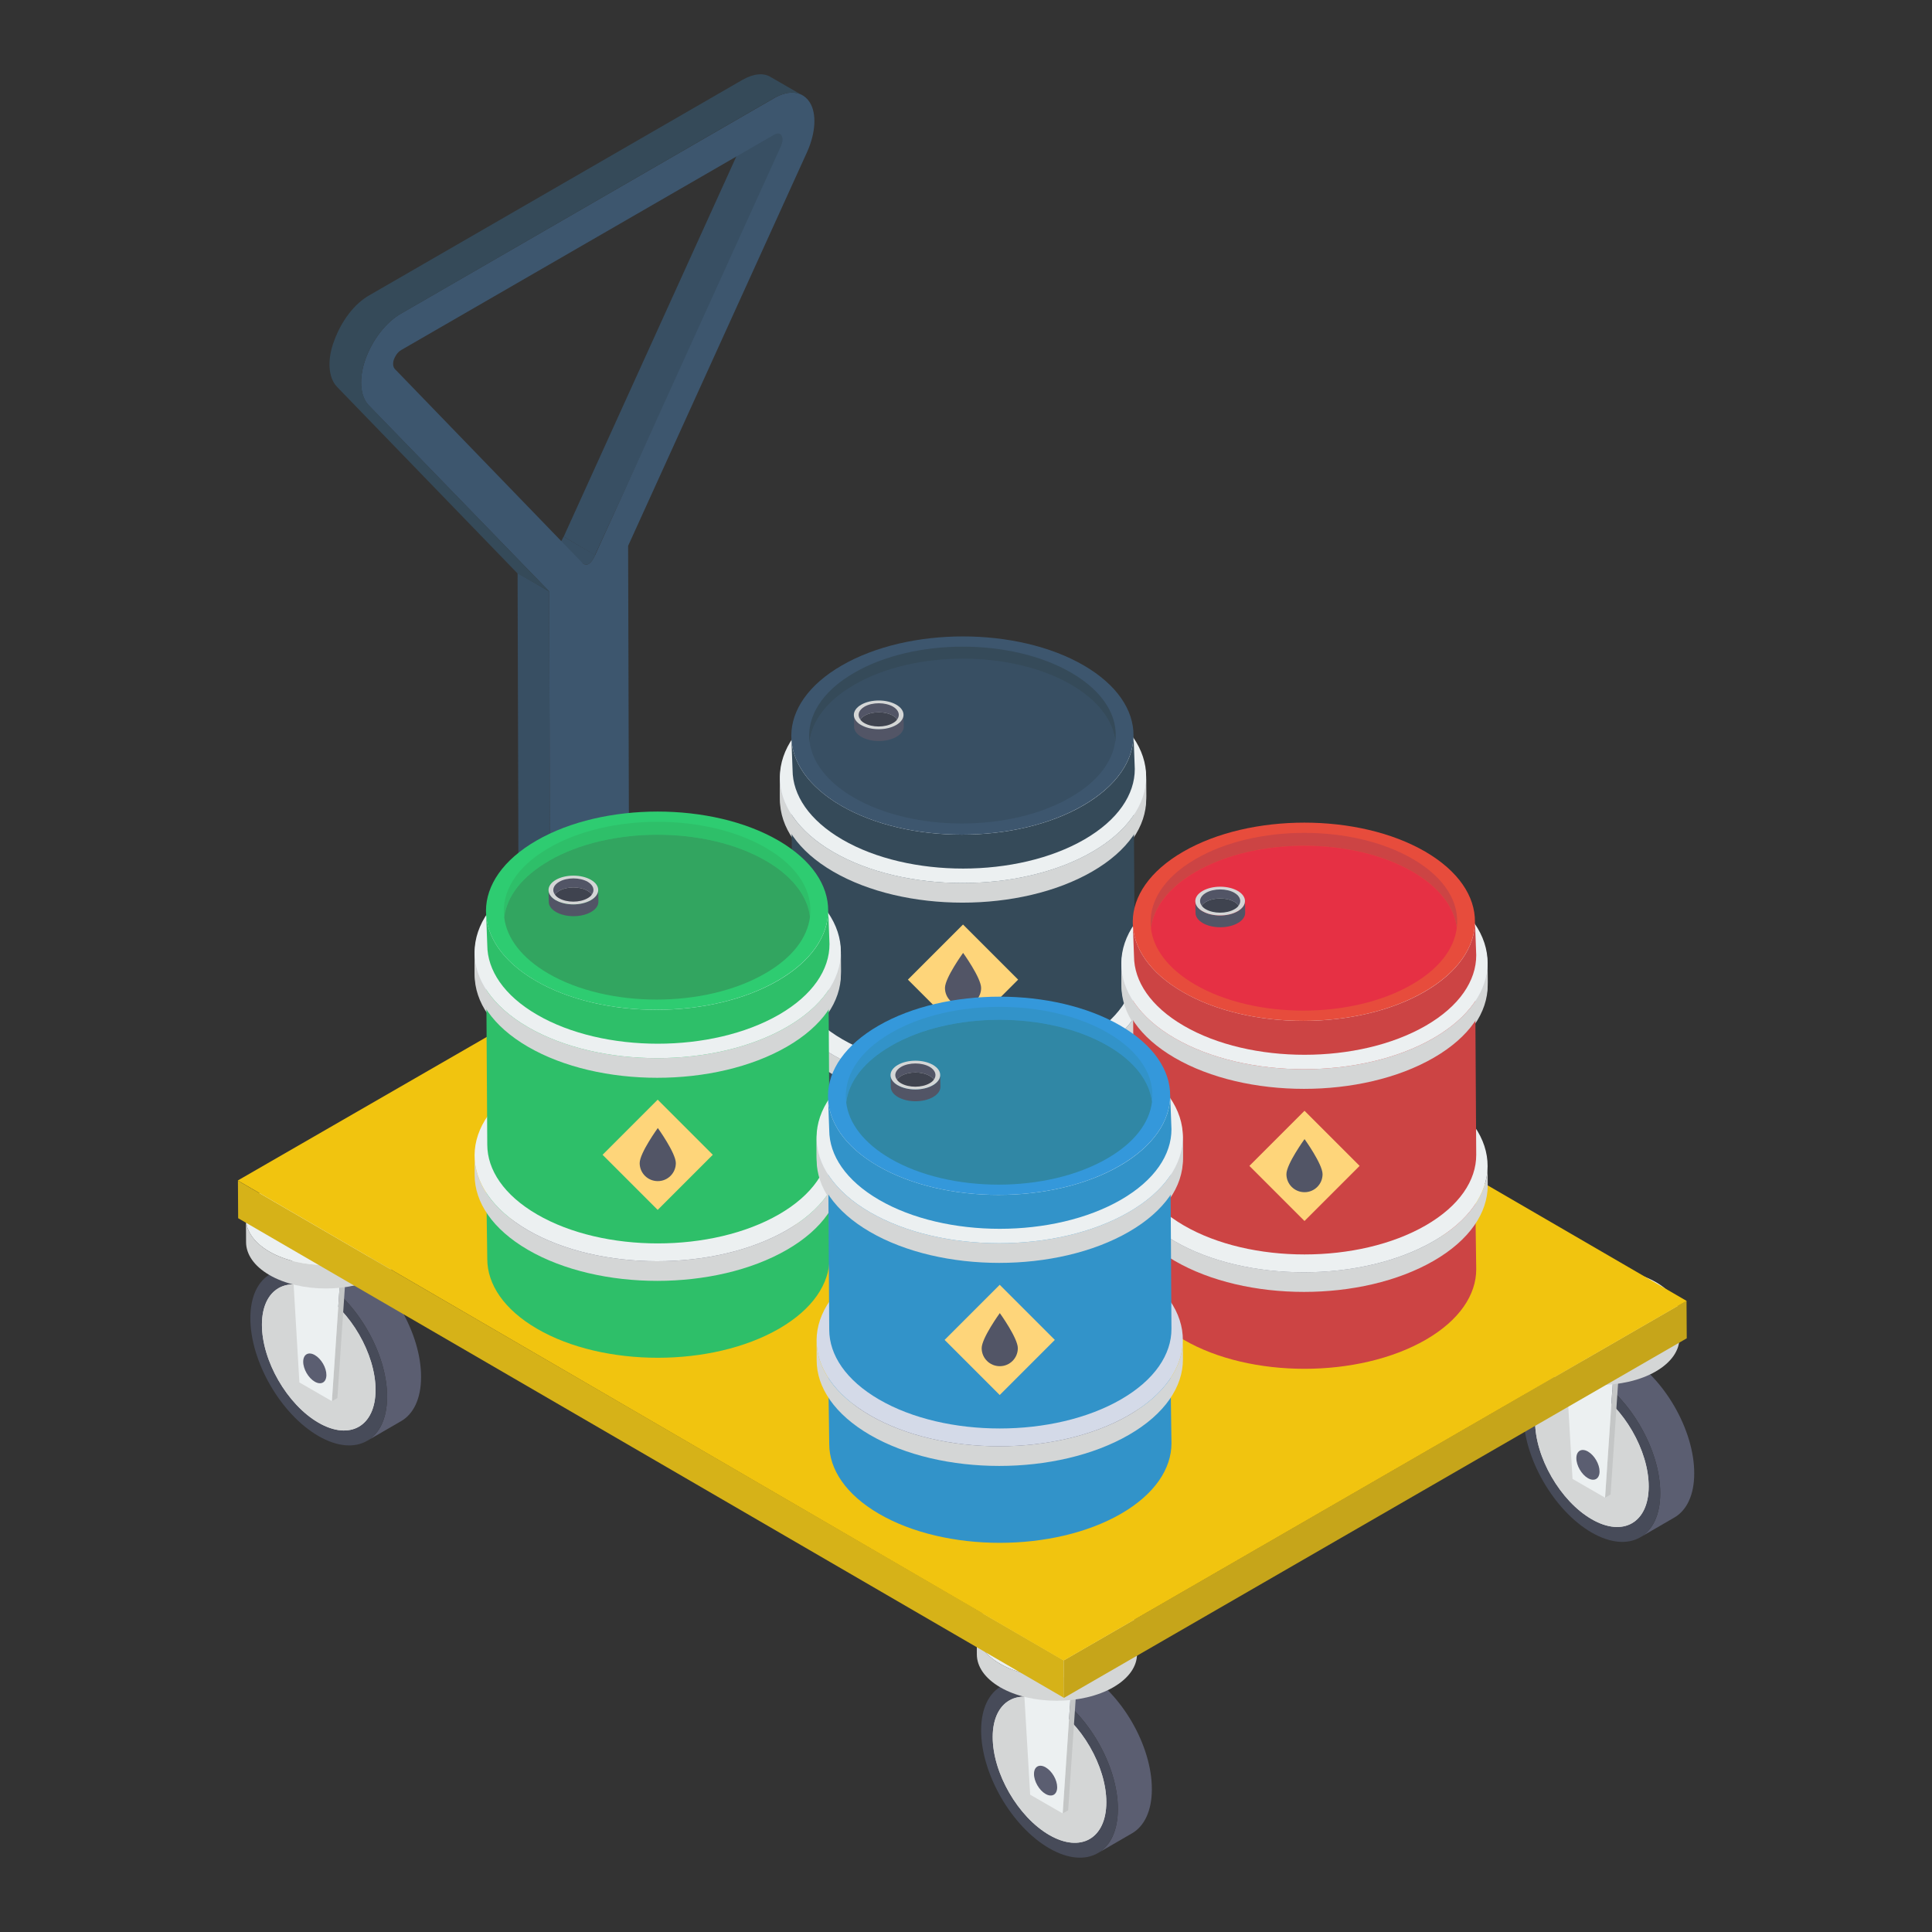 <svg id="Layer_1" enable-background="new 0 0 52 52" height="512" viewBox="0 0 52 52" width="512" xmlns="http://www.w3.org/2000/svg"><rect x="0" y="0" width="52" height="52" fill="#333333" stroke="none"/><g><g><g><g><g><g><g enable-background="new"><g><g><g><path d="m26.943 45.388c.337-.191.796-.165 1.311.127 1.018.592 1.839 2.011 1.833 3.176 0 .585-.204.993-.535 1.184l.915-.53c.331-.191.535-.605.535-1.184.006-1.171-.815-2.59-1.833-3.176-.509-.293-.974-.325-1.311-.127z" fill="#5b5e71"/></g></g></g><g><g><g><path d="m28.254 45.518c-1.016-.586-1.843-.12-1.847 1.048-.003 1.172.819 2.596 1.835 3.182s1.843.115 1.847-1.057c.003-1.167-.819-2.587-1.835-3.173z" fill="#474b59"/></g></g></g><g><g><g><path d="m28.253 45.876c-.844-.487-1.531-.099-1.534.87-.003.974.68 2.157 1.524 2.644s1.531.095 1.534-.878c.003-.97-.68-2.149-1.524-2.636z" fill="#d4d6d6"/></g></g></g><g><g><g><path d="m28.253 45.876c-.844-.487-1.531-.099-1.534.87-.003.974.68 2.157 1.524 2.644s1.531.095 1.534-.878c.003-.97-.68-2.149-1.524-2.636z" fill="#d4d6d6"/></g></g></g></g></g><g><g enable-background="new"><g><g><g><path d="m28.602 48.81.148-.086.294-4.358-.148.086z" fill="#c4c6c6"/></g></g></g><g><g><g><path d="m27.451 43.617.276 4.687.875.505.294-4.358z" fill="#ecf0f1"/></g></g></g></g></g><g><g enable-background="new"><g><g><g><path d="m26.289 43.9.003.631c.001.32.211.64.628.882.828.481 2.203.486 3.045 0 .427-.247.639-.571.638-.894l-.003-.631c.001.323-.211.647-.638.894-.842.486-2.216.481-3.045 0-.417-.243-.627-.562-.628-.882z" fill="#d4d6d6"/></g></g></g><g><g><g><path d="m26.919 43.014c-.842.486-.838 1.282-.002 1.768.828.481 2.203.486 3.045 0 .849-.49.846-1.287.018-1.768-.836-.486-2.211-.49-3.06-0z" fill="#ecf0f1"/></g></g></g></g></g><g><g><g><path d="m28.143 47.568c-.172-.099-.312-.02-.313.177-.001.198.139.44.311.539s.312.019.313-.179c.001-.198-.139-.438-.311-.537z" fill="#5b5e71"/></g></g></g></g><g><g><g enable-background="new"><g><g><g><path d="m41.541 36.888c.337-.191.796-.165 1.311.127 1.018.592 1.839 2.011 1.833 3.176 0 .585-.204.993-.535 1.184l.915-.53c.331-.191.535-.605.535-1.184.006-1.171-.815-2.59-1.833-3.176-.509-.293-.974-.325-1.311-.127z" fill="#5b5e71"/></g></g></g><g><g><g><path d="m42.852 37.019c-1.016-.586-1.843-.12-1.847 1.048-.003 1.172.819 2.596 1.835 3.182s1.843.115 1.847-1.057c.003-1.167-.819-2.587-1.835-3.173z" fill="#474b59"/></g></g></g><g><g><g><path d="m42.851 37.376c-.844-.487-1.531-.099-1.534.87-.003.974.68 2.157 1.524 2.644.844.487 1.531.095 1.534-.878.003-.97-.68-2.149-1.524-2.636z" fill="#d4d6d6"/></g></g></g><g><g><g><path d="m42.851 37.376c-.844-.487-1.531-.099-1.534.87-.003.974.68 2.157 1.524 2.644.844.487 1.531.095 1.534-.878.003-.97-.68-2.149-1.524-2.636z" fill="#d4d6d6"/></g></g></g></g></g><g><g enable-background="new"><g><g><g><path d="m43.201 40.311.148-.086.294-4.358-.148.086z" fill="#c4c6c6"/></g></g></g><g><g><g><path d="m42.049 35.118.276 4.687.875.505.294-4.358z" fill="#ecf0f1"/></g></g></g></g></g><g><g enable-background="new"><g><g><g><path d="m40.887 35.401.003.631c.001.32.211.64.628.882.828.481 2.203.486 3.045 0 .427-.247.639-.571.638-.894l-.003-.631c.001.323-.211.647-.638.894-.842.486-2.216.481-3.045 0-.417-.243-.627-.562-.628-.882z" fill="#d4d6d6"/></g></g></g><g><g><g><path d="m41.518 34.515c-.842.486-.838 1.282-.002 1.768.828.481 2.203.486 3.045 0 .849-.49.846-1.287.018-1.768-.836-.486-2.211-.49-3.06-0z" fill="#ecf0f1"/></g></g></g></g></g><g><g><g><path d="m42.741 39.069c-.172-.099-.312-.02-.313.177-.001.198.139.44.311.539s.312.019.313-.179c.001-.198-.139-.438-.311-.537z" fill="#5b5e71"/></g></g></g></g><g><g><g enable-background="new"><g><g><g><path d="m7.274 34.292c.337-.191.796-.165 1.311.127 1.018.592 1.839 2.011 1.833 3.176 0 .585-.204.993-.535 1.184l.915-.53c.331-.191.535-.605.535-1.184.006-1.171-.815-2.59-1.833-3.176-.509-.293-.974-.325-1.311-.127z" fill="#5b5e71"/></g></g></g><g><g><g><path d="m8.585 34.422c-1.016-.586-1.843-.12-1.847 1.048-.003 1.172.819 2.596 1.835 3.182 1.016.586 1.843.115 1.847-1.057.003-1.167-.819-2.587-1.835-3.173z" fill="#474b59"/></g></g></g><g><g><g><path d="m8.584 34.779c-.844-.487-1.531-.099-1.534.87-.003.974.68 2.157 1.524 2.644.844.487 1.531.095 1.534-.878.003-.97-.68-2.149-1.524-2.636z" fill="#d4d6d6"/></g></g></g><g><g><g><path d="m8.584 34.779c-.844-.487-1.531-.099-1.534.87-.003.974.68 2.157 1.524 2.644.844.487 1.531.095 1.534-.878.003-.97-.68-2.149-1.524-2.636z" fill="#d4d6d6"/></g></g></g></g></g><g><g enable-background="new"><g><g><g><path d="m8.933 37.714.148-.086.294-4.358-.148.086z" fill="#c4c6c6"/></g></g></g><g><g><g><path d="m7.782 32.521.276 4.687.875.505.294-4.358z" fill="#ecf0f1"/></g></g></g></g></g><g><g enable-background="new"><g><g><g><path d="m6.62 32.804.003.631c.001.32.211.64.628.882.828.481 2.203.486 3.045 0 .427-.247.639-.571.638-.894l-.003-.631c.001.323-.211.647-.638.894-.842.486-2.216.481-3.045 0-.417-.243-.627-.562-.628-.882z" fill="#d4d6d6"/></g></g></g><g><g><g><path d="m7.25 31.918c-.842.486-.838 1.282-.002 1.768.828.481 2.203.486 3.045 0 .849-.49.846-1.287.018-1.768-.836-.486-2.211-.49-3.06-0z" fill="#ecf0f1"/></g></g></g></g></g><g><g><g><path d="m8.474 36.472c-.172-.099-.312-.02-.313.177-.001.198.139.44.311.539s.312.019.313-.179c.001-.198-.139-.438-.311-.537z" fill="#5b5e71"/></g></g></g></g></g></g></g><g><g><g><g><g enable-background="new"><g><g><path d="m14.862 14.685.85.494c.042.025.087.025.132-.001.059-.034.119-.113.175-.241l-.85-.494c-.056.128-.116.207-.175.241-.045.026-.09.026-.132.001z" fill="#384f63"/></g></g><g><g><path d="m14.781 15.917-.85-.494.041 14.637.85.494z" fill="#384f63"/></g></g><g><g><path d="m21.087 3.894-5.075 11.047-.84-.496 4.999-11.01c.076-.172.038-.248.019-.286 0 0-.019-.019-.038-.038l.896.458c.019.019.038.038.038.038.019.038.057.115-0.0.286z" fill="#384f63"/></g></g><g><g><path d="m10.798 8.438 10.036-5.795c.416-.24.77-.188.964.117.186.3.157.813-.073 1.327l-4.819 10.604.041 14.637-2.124 1.226-.042-14.637-4.863-5.014c-.232-.247-.264-.724-.081-1.238.191-.527.552-.992.96-1.228zm-.173 1.491 5.041 5.213c.055.059.117.072.179.036.059-.034.119-.113.175-.241l5.003-11.012c.069-.164.03-.248.015-.274-.015-.035-.077-.097-.201-.026l-10.036 5.795c-.123.071-.177.199-.2.257-.015.044-.046.168.024.252" fill="#3d566e"/></g></g><g><g><path d="m9.064 10.405 4.867 5.031.847.478-4.858-5.015c-.229-.241-.265-.723-.084-1.23.193-.53.555-1.0.964-1.23l10.03-5.798c.301-.169.567-.193.772-.072l-.856-.494c-.193-.121-.458-.097-.759.072l-10.042 5.798c-.41.229-.759.699-.952 1.23-.193.506-.157.989.072 1.23z" fill="#354a59"/></g></g></g></g><g><g enable-background="new"><g><g><path d="m6.404 31.778.006 1.01 22.227 12.91-.006-1.01z" fill="#d6b218"/></g></g><g><g><path d="m28.63 44.689.006 1.01 16.763-9.678-.006-1.01z" fill="#c6a51a"/></g></g><g><g><path d="m6.4 31.773 22.227 12.921 16.768-9.68-22.227-12.909z" fill="#f1c40f"/></g></g></g></g></g><g><g><g><g><g enable-background="new"><g><g><path d="m20.99 29.377.002.529c.002.726.48 1.451 1.434 2.006 1.917 1.114 5.037 1.115 6.969 0.0.972-.561 1.458-1.298 1.456-2.034l-.002-.529c.002.736-.483 1.472-1.456 2.034-1.932 1.115-5.051 1.114-6.969-0-.954-.554-1.432-1.28-1.434-2.006z" fill="#d4d6d6"/></g></g><g><g><path d="m22.445 27.345c-1.932 1.115-1.94 2.922-.021 4.038 1.917 1.114 5.037 1.115 6.969 0s1.942-2.923.025-4.038c-1.919-1.115-5.04-1.115-6.972-0z" fill="#ecf0f1"/></g></g></g></g><g><g><path d="m21.298 26.708.034 2.467c.002.679.448 1.356 1.34 1.875 1.792 1.042 4.707 1.04 6.511-.001.908-.524 1.362-1.213 1.36-1.9l-.034-2.467c.002.687-.452 1.376-1.36 1.9-1.804 1.042-4.719 1.043-6.511.001-.892-.518-1.338-1.196-1.34-1.875z" fill="#354a59"/></g><g><path d="m22.637 28.583c1.793 1.041 4.708 1.041 6.51-.003 1.805-1.041 1.817-2.727.024-3.771.158.092-6.662.086-6.513 0-1.805 1.041-1.814 2.73-.021 3.774z" fill="#5b5e71"/></g></g><g><g enable-background="new"><g><g><path d="m20.99 26.39.002.529c.002.726.48 1.451 1.434 2.006 1.917 1.114 5.037 1.115 6.969 0.0.972-.561 1.458-1.298 1.456-2.034l-.002-.529c.002.736-.483 1.472-1.456 2.034-1.932 1.115-5.051 1.114-6.969-0-.954-.554-1.432-1.28-1.434-2.006z" fill="#d4d6d6"/></g></g><g><g><path d="m22.445 24.358c-1.932 1.115-1.94 2.922-.021 4.038 1.917 1.114 5.037 1.115 6.969 0s1.942-2.923.025-4.038c.032.018-6.991.011-6.972-0z" fill="#ecf0f1"/></g></g></g></g></g><g><g enable-background="new"><g><g><path d="m20.99 20.998.002.529c.002.726.48 1.451 1.434 2.006 1.917 1.114 5.037 1.115 6.969 0.0.972-.561 1.458-1.298 1.456-2.034l-.002-.529c.002.736-.483 1.472-1.456 2.034-1.932 1.115-5.051 1.114-6.969-0-.954-.554-1.432-1.28-1.434-2.006z" fill="#d4d6d6"/></g></g><g><g><path d="m22.445 18.966c-1.932 1.115-1.94 2.922-.021 4.038 1.917 1.114 5.037 1.115 6.969 0s1.942-2.923.025-4.038c-1.919-1.115-5.04-1.115-6.972-0z" fill="#d4dae8"/></g></g></g></g><g><g><path d="m21.298 20.597.034 5.5c.002.679.448 1.356 1.34 1.875 1.792 1.042 4.707 1.04 6.511-.001.908-.524 1.362-1.213 1.36-1.9l-.034-5.5c.002.687-.452 1.376-1.36 1.9-1.804 1.042-4.719 1.043-6.511.001-.892-.518-1.338-1.196-1.34-1.875z" fill="#354a59"/></g><g><path d="m22.637 22.472c1.793 1.041 4.708 1.041 6.51-.003 1.805-1.041 1.817-2.727.024-3.771-1.793-1.041-4.711-1.041-6.513 0-1.805 1.041-1.814 2.73-.021 3.774z" fill="#5b5e71"/></g></g><g><g enable-background="new"><g><g><path d="m20.99 20.924.002.529c.002.726.48 1.451 1.434 2.006 1.917 1.114 5.037 1.115 6.969 0.0.972-.561 1.458-1.298 1.456-2.034l-.002-.529c.002.736-.483 1.472-1.456 2.034-1.932 1.115-5.051 1.114-6.969-0-.954-.554-1.432-1.28-1.434-2.006z" fill="#d4d6d6"/></g></g><g><g><path d="m22.445 18.893c-1.932 1.115-1.94 2.922-.021 4.038 1.917 1.114 5.037 1.115 6.969 0s1.942-2.923.025-4.038c-1.919-1.115-5.04-1.115-6.972-0z" fill="#ecf0f1"/></g></g></g></g><g><path d="m21.298 19.809.034.913c.002.679.448 1.356 1.34 1.875 1.792 1.042 4.707 1.04 6.511-.001.908-.524 1.362-1.213 1.36-1.9l-.034-.913c.002.687-.452 1.376-1.36 1.9-1.804 1.042-4.719 1.043-6.511.001-.892-.518-1.338-1.196-1.34-1.875z" fill="#354a59"/></g><g><path d="m22.637 21.684c1.793 1.041 4.708 1.041 6.51-.003 1.805-1.041 1.817-2.727.024-3.771-1.793-1.041-4.711-1.041-6.513 0-1.805 1.041-1.814 2.73-.021 3.774z" fill="#3d566e"/></g><g><path d="m22.995 18.106c1.613-.935 4.229-.935 5.837 0 .879.509 1.274 1.189 1.187 1.856-.065-.548-.461-1.088-1.187-1.509-1.607-.935-4.224-.935-5.837 0-.737.424-1.139.966-1.206 1.523-.085-.67.316-1.359 1.206-1.87z" fill="#354a59"/></g><g><path d="m22.995 18.429c1.613-.935 4.229-.935 5.837 0 .726.421 1.122.961 1.187 1.509-.068.557-.469 1.099-1.206 1.523-1.616.938-4.229.938-5.837.003-.723-.421-1.122-.961-1.187-1.511.068-.557.469-1.099 1.206-1.523z" fill="#384f63"/></g><g><path d="m24.872 25.313h2.098v2.098h-2.098z" fill="#fed57a" transform="matrix(-.707 -.707 .707 -.707 25.608 63.331)"/></g><g><path d="m25.434 26.591c0 .268.217.485.488.485.268 0 .485-.217.485-.485 0-.271-.485-.944-.485-.944s-.488.673-.488.944z" fill="#525566"/></g><g><path d="m22.983 19.242.005.318c0.0.098.065.197.194.272.26.151.683.151.945-0.0.132-.076.198-.176.197-.276l-.005-.318c0.0.1-.066.2-.197.276-.262.151-.685.151-.945 0-.129-.075-.194-.173-.194-.272z" fill="#525566"/></g><g><path d="m23.177 19.514c.26.151.683.151.944-0.0.262-.151.264-.396.003-.547-.26-.151-.683-.151-.945 0-.262.151-.263.396-.003.548z" fill="#d4d6d6"/></g><g><g><path d="m23.269 19.019c.212-.121.554-.121.766 0 .158.093.198.229.113.345-.023-.037-.062-.071-.113-.102-.212-.121-.554-.121-.766 0-.051.031-.09.065-.116.102-.085-.116-.045-.251.116-.345z" fill="#525566"/></g><g><path d="m23.269 19.262c.212-.121.554-.121.766 0 .051.031.09.065.113.102-.025.037-.065.071-.116.099-.212.121-.554.121-.766 0-.051-.028-.088-.062-.113-.099.025-.037.065-.071.116-.102z" fill="#3f434f"/></g></g></g><g><g><g><g><path d="m13.081 31.422.034 2.467c.002.679.448 1.356 1.34 1.875 1.792 1.042 4.707 1.04 6.511-.001.908-.524 1.362-1.213 1.36-1.9l-.034-2.467c.002.687-.452 1.376-1.36 1.9-1.804 1.042-4.719 1.043-6.511.001-.892-.518-1.338-1.196-1.34-1.875z" fill="#2ebf69"/></g><g><path d="m14.419 33.297c1.793 1.041 4.708 1.041 6.51-.003 1.805-1.041 1.817-2.727.024-3.771.158.092-6.662.086-6.513 0-1.805 1.041-1.814 2.73-.021 3.774z" fill="#5b5e71"/></g></g><g><g enable-background="new"><g><g><path d="m12.773 31.104.002.529c.002.726.48 1.451 1.434 2.006 1.917 1.114 5.037 1.115 6.969 0.0.972-.561 1.458-1.298 1.456-2.034l-.002-.529c.002.736-.483 1.472-1.456 2.034-1.932 1.115-5.051 1.114-6.969-0-.954-.554-1.432-1.28-1.434-2.006z" fill="#d4d6d6"/></g></g><g><g><path d="m14.228 29.072c-1.932 1.115-1.94 2.922-.021 4.038 1.917 1.114 5.037 1.115 6.969 0s1.942-2.923.025-4.038c.032.018-6.991.011-6.972-0z" fill="#ecf0f1"/></g></g></g></g></g><g><g enable-background="new"><g><g><path d="m12.773 25.712.002.529c.002.726.48 1.451 1.434 2.006 1.917 1.114 5.037 1.115 6.969 0.0.972-.561 1.458-1.298 1.456-2.034l-.002-.529c.002.736-.483 1.472-1.456 2.034-1.932 1.115-5.051 1.114-6.969-0-.954-.554-1.432-1.28-1.434-2.006z" fill="#d4d6d6"/></g></g><g><g><path d="m14.228 23.68c-1.932 1.115-1.94 2.922-.021 4.038 1.917 1.114 5.037 1.115 6.969 0s1.942-2.923.025-4.038c-1.919-1.115-5.04-1.115-6.972-0z" fill="#d4dae8"/></g></g></g></g><g><g><path d="m13.081 25.311.034 5.5c.002.679.448 1.356 1.34 1.875 1.792 1.042 4.707 1.04 6.511-.001.908-.524 1.362-1.213 1.36-1.9l-.034-5.5c.002.687-.452 1.376-1.36 1.9-1.804 1.042-4.719 1.043-6.511.001-.892-.518-1.338-1.196-1.34-1.875z" fill="#2ebf69"/></g><g><path d="m14.419 27.186c1.793 1.041 4.708 1.041 6.51-.003 1.805-1.041 1.817-2.727.024-3.771-1.793-1.041-4.711-1.041-6.513 0-1.805 1.041-1.814 2.73-.021 3.774z" fill="#5b5e71"/></g></g><g><g enable-background="new"><g><g><path d="m12.773 25.638.002.529c.002.726.48 1.451 1.434 2.006 1.917 1.114 5.037 1.115 6.969 0.0.972-.561 1.458-1.298 1.456-2.034l-.002-.529c.002.736-.483 1.472-1.456 2.034-1.932 1.115-5.051 1.114-6.969-0-.954-.554-1.432-1.28-1.434-2.006z" fill="#d4d6d6"/></g></g><g><g><path d="m14.228 23.606c-1.932 1.115-1.94 2.922-.021 4.038 1.917 1.114 5.037 1.115 6.969 0s1.942-2.923.025-4.038c-1.919-1.115-5.04-1.115-6.972-0z" fill="#ecf0f1"/></g></g></g></g><g><path d="m13.081 24.523.034.913c.002.679.448 1.356 1.34 1.875 1.792 1.042 4.707 1.04 6.511-.001.908-.524 1.362-1.213 1.36-1.9l-.034-.913c.002.687-.452 1.376-1.36 1.9-1.804 1.042-4.719 1.043-6.511.001-.892-.518-1.338-1.196-1.34-1.875z" fill="#2ebf69"/></g><g><path d="m14.419 26.398c1.793 1.041 4.708 1.041 6.51-.003 1.805-1.041 1.817-2.727.024-3.771-1.793-1.041-4.711-1.041-6.513 0-1.805 1.041-1.814 2.73-.021 3.774z" fill="#2ecc71"/></g><g><path d="m14.777 22.82c1.613-.935 4.229-.935 5.837 0 .879.509 1.274 1.189 1.187 1.856-.065-.548-.461-1.088-1.187-1.509-1.607-.935-4.224-.935-5.837 0-.737.424-1.139.966-1.206 1.523-.085-.67.316-1.359 1.206-1.87z" fill="#2ebf69"/></g><g><path d="m14.777 23.168c1.613-.935 4.229-.935 5.837 0 .726.421 1.122.961 1.187 1.509-.068.557-.469 1.099-1.206 1.523-1.616.938-4.229.938-5.837.003-.723-.421-1.122-.961-1.187-1.511.068-.557.469-1.099 1.206-1.523z" fill="#32a560"/></g><g><path d="m16.654 30.027h2.098v2.098h-2.098z" fill="#fed57a" transform="matrix(-.707 -.707 .707 -.707 8.247 65.568)"/></g><g><path d="m17.217 31.305c0 .268.217.485.488.485.268 0 .485-.217.485-.485 0-.271-.485-.944-.485-.944s-.488.673-.488.944z" fill="#525566"/></g><g><path d="m14.765 23.956.005.318c0.0.098.065.197.194.272.26.151.683.151.945-0.0.132-.076.198-.176.197-.276l-.005-.318c0.0.1-.066.2-.197.276-.262.151-.685.151-.945 0-.129-.075-.194-.173-.194-.272z" fill="#525566"/></g><g><path d="m14.959 24.228c.26.151.683.151.944-0.0.262-.151.264-.396.003-.547-.26-.151-.683-.151-.945 0-.262.151-.263.396-.003.548z" fill="#d4d6d6"/></g><g><g><path d="m15.051 23.733c.212-.121.554-.121.766 0 .158.093.198.229.113.345-.023-.037-.062-.071-.113-.102-.212-.121-.554-.121-.766 0-.051.031-.09.065-.116.102-.085-.116-.045-.251.116-.345z" fill="#525566"/></g><g><path d="m15.051 23.976c.212-.121.554-.121.766 0 .051.031.09.065.113.102-.025.037-.065.071-.116.099-.212.121-.554.121-.766 0-.051-.028-.088-.062-.113-.099.025-.037.065-.071.116-.102z" fill="#3f434f"/></g></g></g><g><g><g><g><path d="m30.488 31.719.034 2.467c.002.679.448 1.356 1.34 1.875 1.792 1.042 4.707 1.04 6.511-.001.908-.524 1.362-1.213 1.36-1.9l-.034-2.467c.002.687-.452 1.376-1.36 1.9-1.804 1.042-4.719 1.043-6.511.001-.892-.518-1.338-1.196-1.34-1.875z" fill="#c44"/></g><g><path d="m31.827 33.594c1.793 1.041 4.708 1.041 6.51-.003 1.805-1.041 1.817-2.727.024-3.771.158.092-6.662.086-6.513 0-1.805 1.041-1.814 2.73-.021 3.774z" fill="#5b5e71"/></g></g><g><g enable-background="new"><g><g><path d="m30.181 31.401.002.529c.002.726.48 1.451 1.434 2.006 1.917 1.114 5.037 1.115 6.969 0.0.972-.561 1.458-1.298 1.456-2.034l-.002-.529c.002.736-.483 1.472-1.456 2.034-1.932 1.115-5.051 1.114-6.969-0-.954-.554-1.432-1.28-1.434-2.006z" fill="#d4d6d6"/></g></g><g><g><path d="m31.635 29.37c-1.932 1.115-1.94 2.922-.021 4.038 1.917 1.114 5.037 1.115 6.969 0s1.942-2.923.025-4.038c.032.018-6.991.011-6.972-0z" fill="#ecf0f1"/></g></g></g></g></g><g><g enable-background="new"><g><g><path d="m30.181 26.009.002.529c.002.726.48 1.451 1.434 2.006 1.917 1.114 5.037 1.115 6.969 0.0.972-.561 1.458-1.298 1.456-2.034l-.002-.529c.002.736-.483 1.472-1.456 2.034-1.932 1.115-5.051 1.114-6.969-0-.954-.554-1.432-1.28-1.434-2.006z" fill="#d4d6d6"/></g></g><g><g><path d="m31.635 23.978c-1.932 1.115-1.94 2.922-.021 4.038 1.917 1.114 5.037 1.115 6.969 0s1.942-2.923.025-4.038c-1.919-1.115-5.04-1.115-6.972-0z" fill="#d4dae8"/></g></g></g></g><g><g><path d="m30.488 25.608.034 5.5c.002.679.448 1.356 1.34 1.875 1.792 1.042 4.707 1.04 6.511-.001.908-.524 1.362-1.213 1.36-1.9l-.034-5.5c.002.687-.452 1.376-1.36 1.9-1.804 1.042-4.719 1.043-6.511.001-.892-.518-1.338-1.196-1.34-1.875z" fill="#c44"/></g><g><path d="m31.827 27.483c1.793 1.041 4.708 1.041 6.51-.003 1.805-1.041 1.817-2.727.024-3.771-1.793-1.041-4.711-1.041-6.513 0-1.805 1.041-1.814 2.73-.021 3.774z" fill="#5b5e71"/></g></g><g><g enable-background="new"><g><g><path d="m30.181 25.936.002.529c.002.726.48 1.451 1.434 2.006 1.917 1.114 5.037 1.115 6.969 0.0.972-.561 1.458-1.298 1.456-2.034l-.002-.529c.002.736-.483 1.472-1.456 2.034-1.932 1.115-5.051 1.114-6.969-0-.954-.554-1.432-1.28-1.434-2.006z" fill="#d4d6d6"/></g></g><g><g><path d="m31.635 23.904c-1.932 1.115-1.94 2.922-.021 4.038 1.917 1.114 5.037 1.115 6.969 0s1.942-2.923.025-4.038c-1.919-1.115-5.04-1.115-6.972-0z" fill="#ecf0f1"/></g></g></g></g><g><path d="m30.488 24.821.034.913c.002.679.448 1.356 1.34 1.875 1.792 1.042 4.707 1.04 6.511-.001.908-.524 1.362-1.213 1.36-1.9l-.034-.913c.002.687-.452 1.376-1.36 1.9-1.804 1.042-4.719 1.043-6.511.001-.892-.518-1.338-1.196-1.34-1.875z" fill="#c44"/></g><g><path d="m31.827 26.696c1.793 1.041 4.708 1.041 6.51-.003 1.805-1.041 1.817-2.727.024-3.771-1.793-1.041-4.711-1.041-6.513 0-1.805 1.041-1.814 2.73-.021 3.774z" fill="#e74c3c"/></g><g><path d="m32.185 23.118c1.613-.935 4.229-.935 5.837 0 .879.509 1.274 1.189 1.187 1.856-.065-.548-.461-1.088-1.187-1.509-1.608-.935-4.224-.935-5.837 0-.737.424-1.139.966-1.206 1.523-.085-.67.316-1.359 1.206-1.87z" fill="#c44"/></g><g><path d="m32.185 23.465c1.613-.935 4.229-.935 5.837 0 .726.421 1.122.961 1.187 1.509-.068.557-.469 1.099-1.206 1.523-1.616.938-4.229.938-5.837.003-.723-.421-1.122-.961-1.187-1.511.068-.557.469-1.099 1.206-1.523z" fill="#e63044"/></g><g><path d="m34.062 30.325h2.098v2.098h-2.098z" fill="#fed57a" transform="matrix(-.707 -.707 .707 -.707 37.753 78.385)"/></g><g><path d="m34.624 31.603c0 .268.217.485.488.485.268 0 .485-.217.485-.485 0-.271-.485-.944-.485-.944s-.488.673-.488.944z" fill="#525566"/></g><g><path d="m32.173 24.254.005.318c0.0.098.065.197.194.272.26.151.683.151.945-0.0.132-.076.198-.176.197-.276l-.005-.318c0.0.1-.066.2-.197.276-.262.151-.685.151-.945 0-.129-.075-.194-.173-.194-.272z" fill="#525566"/></g><g><path d="m32.367 24.526c.26.151.683.151.944-0.0.262-.151.264-.396.003-.547-.26-.151-.683-.151-.945 0-.262.151-.263.396-.003.548z" fill="#d4d6d6"/></g><g><g><path d="m32.459 24.03c.212-.121.554-.121.766 0 .158.093.198.229.113.345-.023-.037-.062-.071-.113-.102-.212-.121-.554-.121-.766 0-.051.031-.09.065-.116.102-.085-.116-.045-.251.116-.345z" fill="#525566"/></g><g><path d="m32.459 24.273c.212-.121.554-.121.766 0 .051.031.09.065.113.102-.025.037-.065.071-.116.099-.212.121-.554.121-.766 0-.051-.028-.088-.062-.113-.099.025-.037.065-.071.116-.102z" fill="#3f434f"/></g></g></g><g><g><g><g><path d="m22.285 36.403.034 2.467c.002.679.448 1.356 1.34 1.875 1.792 1.042 4.707 1.04 6.511-.001.908-.524 1.362-1.213 1.36-1.9l-.034-2.467c.002.687-.452 1.376-1.36 1.9-1.804 1.042-4.719 1.043-6.511.001-.892-.518-1.338-1.196-1.34-1.875z" fill="#3293c9"/></g><g><path d="m23.624 38.278c1.793 1.041 4.708 1.041 6.51-.003 1.805-1.041 1.817-2.727.024-3.771.158.092-6.662.086-6.513 0-1.805 1.041-1.814 2.73-.021 3.774z" fill="#5b5e71"/></g></g><g><g enable-background="new"><g><g><path d="m21.978 36.085.002.529c.002.726.48 1.451 1.434 2.006 1.917 1.114 5.037 1.115 6.969 0.0.972-.561 1.458-1.298 1.456-2.034l-.002-.529c.002.736-.483 1.472-1.456 2.034-1.932 1.115-5.051 1.114-6.969-0-.954-.554-1.432-1.28-1.434-2.006z" fill="#d4d6d6"/></g></g><g><g><path d="m23.433 34.053c-1.932 1.115-1.94 2.922-.021 4.038 1.917 1.114 5.037 1.115 6.969 0s1.942-2.923.025-4.038c.032.018-6.991.011-6.972-0z" fill="#d4dae8"/></g></g></g></g></g><g><g enable-background="new"><g><g><path d="m21.978 30.693.002.529c.002.726.48 1.451 1.434 2.006 1.917 1.114 5.037 1.115 6.969 0.0.972-.561 1.458-1.298 1.456-2.034l-.002-.529c.002.736-.483 1.472-1.456 2.034-1.932 1.115-5.051 1.114-6.969-0-.954-.554-1.432-1.28-1.434-2.006z" fill="#d4d6d6"/></g></g><g><g><path d="m23.433 28.661c-1.932 1.115-1.94 2.922-.021 4.038 1.917 1.114 5.037 1.115 6.969 0s1.942-2.923.025-4.038c-1.919-1.115-5.04-1.115-6.972-0z" fill="#d4dae8"/></g></g></g></g><g><g><path d="m22.285 30.292.034 5.5c.002.679.448 1.356 1.34 1.875 1.792 1.042 4.707 1.04 6.511-.001.908-.524 1.362-1.213 1.36-1.9l-.034-5.5c.002.687-.452 1.376-1.36 1.9-1.804 1.042-4.719 1.043-6.511.001-.892-.518-1.338-1.196-1.34-1.875z" fill="#3293c9"/></g><g><path d="m23.624 32.167c1.793 1.041 4.708 1.041 6.51-.003 1.805-1.041 1.817-2.727.024-3.771-1.793-1.041-4.711-1.041-6.513 0-1.805 1.041-1.814 2.73-.021 3.774z" fill="#5b5e71"/></g></g><g><g enable-background="new"><g><g><path d="m21.978 30.62.002.529c.002.726.48 1.451 1.434 2.006 1.917 1.114 5.037 1.115 6.969 0.0.972-.561 1.458-1.298 1.456-2.034l-.002-.529c.002.736-.483 1.472-1.456 2.034-1.932 1.115-5.051 1.114-6.969-0-.954-.554-1.432-1.28-1.434-2.006z" fill="#d4d6d6"/></g></g><g><g><path d="m23.433 28.588c-1.932 1.115-1.94 2.922-.021 4.038 1.917 1.114 5.037 1.115 6.969 0s1.942-2.923.025-4.038c-1.919-1.115-5.04-1.115-6.972-0z" fill="#ecf0f1"/></g></g></g></g><g><path d="m22.285 29.505.034.913c.002.679.448 1.356 1.34 1.875 1.792 1.042 4.707 1.04 6.511-.001.908-.524 1.362-1.213 1.36-1.9l-.034-.913c.002.687-.452 1.376-1.36 1.9-1.804 1.042-4.719 1.043-6.511.001-.892-.518-1.338-1.196-1.34-1.875z" fill="#3293c9"/></g><g><path d="m23.624 31.38c1.793 1.041 4.708 1.041 6.51-.003 1.805-1.041 1.817-2.727.024-3.771-1.793-1.041-4.711-1.041-6.513 0-1.805 1.041-1.814 2.73-.021 3.774z" fill="#3498db"/></g><g><path d="m23.982 27.801c1.613-.935 4.229-.935 5.837 0 .879.509 1.274 1.189 1.187 1.856-.065-.548-.461-1.088-1.187-1.509-1.607-.935-4.224-.935-5.837 0-.737.424-1.139.966-1.206 1.523-.085-.67.316-1.359 1.206-1.87z" fill="#3293c9"/></g><g><path d="m23.982 28.149c1.613-.935 4.229-.935 5.837 0 .726.421 1.122.961 1.187 1.509-.068.557-.469 1.099-1.206 1.523-1.616.938-4.229.938-5.837.003-.723-.421-1.122-.961-1.187-1.511.068-.557.469-1.099 1.206-1.523z" fill="#3087a5"/></g><g><path d="m25.859 35.008h2.098v2.098h-2.098z" fill="#fed57a" transform="matrix(-.707 -.707 .707 -.707 20.439 80.58)"/></g><g><path d="m26.422 36.286c0 .268.217.485.488.485.268 0 .485-.217.485-.485 0-.271-.485-.944-.485-.944s-.488.673-.488.944z" fill="#525566"/></g><g><path d="m23.97 28.937.005.318c0.0.098.065.197.194.272.26.151.683.151.945-0.0.132-.076.198-.176.197-.276l-.005-.318c0.0.1-.066.2-.197.276-.262.151-.685.151-.945 0-.129-.075-.194-.173-.194-.272z" fill="#525566"/></g><g><path d="m24.164 29.209c.26.151.683.151.944-0.0.262-.151.264-.396.003-.547-.26-.151-.683-.151-.945 0-.262.151-.263.396-.003.548z" fill="#d4d6d6"/></g><g><g><path d="m24.256 28.714c.212-.121.554-.121.766 0 .158.093.198.229.113.345-.023-.037-.062-.071-.113-.102-.212-.121-.554-.121-.766 0-.051.031-.09.065-.116.102-.085-.116-.045-.251.116-.345z" fill="#525566"/></g><g><path d="m24.256 28.957c.212-.121.554-.121.766 0 .051.031.09.065.113.102-.025.037-.065.071-.116.099-.212.121-.554.121-.766 0-.051-.028-.088-.062-.113-.099.025-.037.065-.071.116-.102z" fill="#3f434f"/></g></g></g></g></g></g></g></svg>